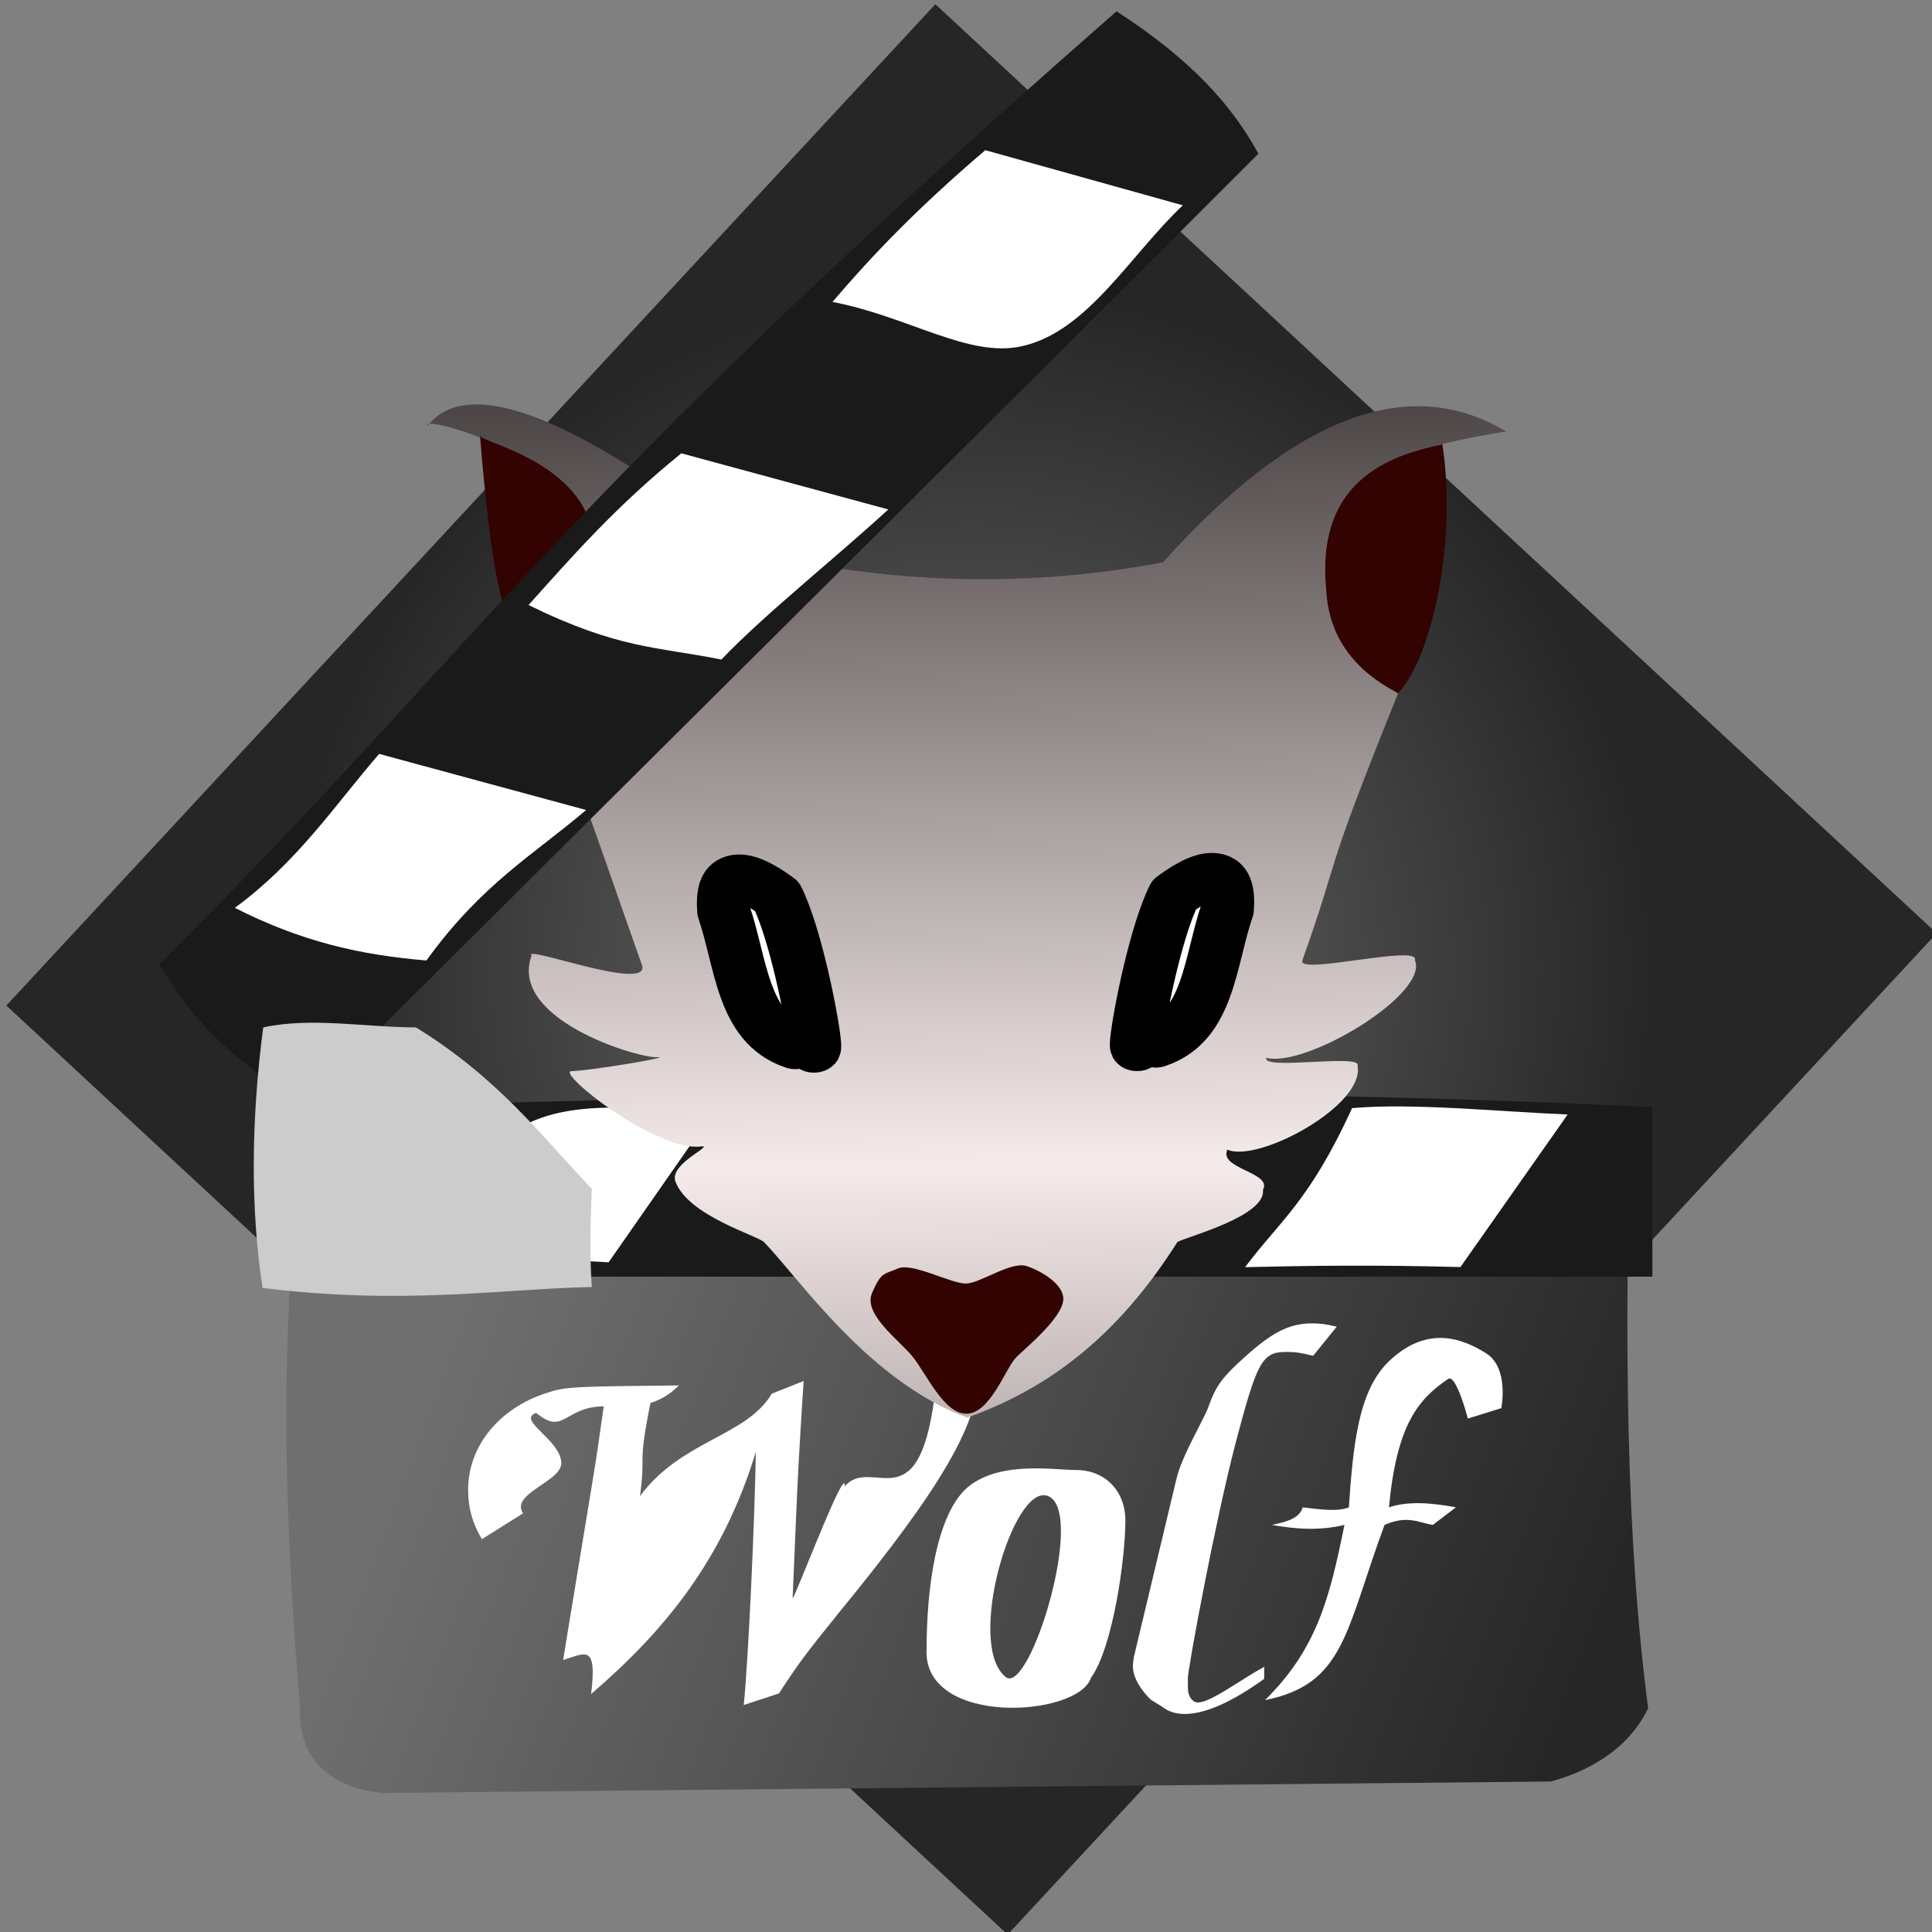 <?xml version="1.0" encoding="UTF-8" standalone="no"?>
<svg
   xmlns:dc="http://purl.org/dc/elements/1.1/"
   xmlns:cc="http://creativecommons.org/ns#"
   xmlns:rdf="http://www.w3.org/1999/02/22-rdf-syntax-ns#"
   xmlns:svg="http://www.w3.org/2000/svg"
   xmlns="http://www.w3.org/2000/svg"
   xmlns:xlink="http://www.w3.org/1999/xlink"
   xmlns:sodipodi="http://sodipodi.sourceforge.net/DTD/sodipodi-0.dtd"
   xmlns:inkscape="http://www.inkscape.org/namespaces/inkscape"
   width="1474.56pt"
   height="1474.56pt"
   viewBox="0 0 1474.56 1474.56"
   version="1.1"
   id="svg985"
   sodipodi:docname="lobin2svg.svg"
   inkscape:version="1.0.2 (e86c870, 2021-01-15)"
   inkscape:export-filename="/home/juuniorlel/Imagens/lobin3svg.png"
   inkscape:export-xdpi="99.999992"
   inkscape:export-ydpi="99.999992">
  <rect x="0" y="0" width="1474.56" height="1474.56" fill="#808080" stroke="none"/>
  <sodipodi:namedview
     pagecolor="#ffffff"
     bordercolor="#666666"
     borderopacity="1"
     objecttolerance="10"
     gridtolerance="10"
     guidetolerance="10"
     inkscape:pageopacity="0"
     inkscape:pageshadow="2"
     inkscape:window-width="1920"
     inkscape:window-height="1006"
     id="namedview987"
     showgrid="false"
     inkscape:zoom="0.29203831"
     inkscape:cx="412.30185"
     inkscape:cy="771.4095"
     inkscape:window-x="0"
     inkscape:window-y="28"
     inkscape:window-maximized="1"
     inkscape:current-layer="svg985"
     inkscape:pagecheckerboard="true" />
  <defs
     id="defs976">
    <linearGradient
       id="linearGradient1788"
       gradientUnits="userSpaceOnUse"
       x1="419.979"
       y1="1.899"
       x2="428.169"
       y2="639.167"
       spreadMethod="reflect"
       gradientTransform="matrix(0.688,0,0,0.721,421.309,447.493)">
      <stop
         stop-color="#8f1300"
         offset="0"
         stop-opacity="1"
         id="stop1784"
         style="stop-color:#000000;stop-opacity:1" />
      <stop
         stop-color="#ff0000"
         offset="1"
         stop-opacity="0"
         id="stop1786"
         style="stop-color:#ffffff;stop-opacity:1" />
    </linearGradient>
    <linearGradient
       inkscape:collect="always"
       id="linearGradient1772">
      <stop
         style="stop-color:#6f6f6f;stop-opacity:1"
         offset="0"
         id="stop1768" />
      <stop
         style="stop-color:#262626;stop-opacity:1"
         offset="1"
         id="stop1770" />
    </linearGradient>
    <linearGradient
       id="gradient0"
       gradientUnits="userSpaceOnUse"
       x1="419.979"
       y1="1.899"
       x2="428.169"
       y2="639.167"
       spreadMethod="reflect"
       gradientTransform="matrix(0.688,0,0,0.721,421.309,447.493)">
      <stop
         stop-color="#8f1300"
         offset="0"
         stop-opacity="1"
         id="stop971"
         style="stop-color:#4d4646;stop-opacity:1" />
      <stop
         stop-color="#ff0000"
         offset="1"
         stop-opacity="0"
         id="stop973"
         style="stop-color:#f6ebeb;stop-opacity:1" />
    </linearGradient>
    <linearGradient
       inkscape:collect="always"
       xlink:href="#linearGradient1772"
       id="linearGradient1766"
       x1="478.787"
       y1="1031.455"
       x2="995.145"
       y2="1225.188"
       gradientUnits="userSpaceOnUse" />
    <radialGradient
       inkscape:collect="always"
       xlink:href="#linearGradient1772"
       id="radialGradient1782"
       cx="1077.442"
       cy="68.497"
       fx="1077.442"
       fy="68.497"
       r="318.421"
       gradientUnits="userSpaceOnUse"
       spreadMethod="pad"
       gradientTransform="matrix(1.637,0,0,1.637,-716.97,-74.062)" />
  </defs>
  <rect
     style="opacity:1;fill:url(#radialGradient1782);fill-opacity:1;stroke:#fe0000;stroke-width:0;stroke-miterlimit:4;stroke-dasharray:none;stroke-opacity:1"
     id="rect1774"
     width="1042.501"
     height="1042.501"
     x="525.535"
     y="-483.184"
     transform="rotate(42.855)" />
  <g
     id="g1726"
     transform="matrix(1.637,0,0,1.637,-426.543,-710.225)">
    <path
       style="fill:url(#linearGradient1766);fill-opacity:1;stroke:#000000;stroke-width:0;stroke-linecap:butt;stroke-linejoin:miter;stroke-miterlimit:4;stroke-dasharray:none;stroke-opacity:1"
       d="m 400.453,950.652 c -3.203,77.736 -12.596,125.787 0,279.28 -1.236,24.511 15.519,37.898 38.756,39.872 l 544.355,-5.346 c 16.374,-4.365 35.92,-14.31 45.437,-34.184 -10.187,-76.933 -11.487,-172.943 -7.862,-279.525 z"
       id="path1558"
       sodipodi:nodetypes="ccccccc" />
    <path
       style="fill:#1a1a1a;stroke:#000000;stroke-width:0;stroke-linecap:butt;stroke-linejoin:miter;stroke-miterlimit:4;stroke-dasharray:none;stroke-opacity:1"
       d="m 400.453,950.652 v 78.444 h 630.498 v -79.046 c -230.093,-11.292 -429.89,-5.111 -630.498,0.602 z"
       id="path1574"
       sodipodi:nodetypes="ccccc" />
    <path
       style="fill:#ffffff;stroke:#000000;stroke-width:0;stroke-linecap:butt;stroke-linejoin:miter;stroke-miterlimit:4;stroke-dasharray:none;stroke-opacity:1"
       d="m 592.589,953.158 c -31.607,-1.876 -77.56,-10.594 -101.034,15.761 l -49.35,55.406 c 33.716,-2.197 67.491,-4.112 102.122,-1.931"
       id="path1612-3-6-3"
       sodipodi:nodetypes="cscc" />
    <path
       style="fill:#f9f9f9;stroke:#000000;stroke-width:0;stroke-linecap:butt;stroke-linejoin:miter;stroke-miterlimit:4;stroke-dasharray:none;stroke-opacity:1"
       d="m 791.306,953.217 -100.175,-0.273 -50.21,71.441 100.393,-0.038"
       id="path1612-3-5" />
    <path
       style="fill:#ffffff;stroke:#000000;stroke-width:0;stroke-linecap:butt;stroke-linejoin:miter;stroke-miterlimit:4;stroke-dasharray:none;stroke-opacity:1"
       d="m 991.467,953.483 c -34.261,-1.476 -72.417,-5.441 -100.508,-2.977 -20.034,43.757 -33.83,52.662 -49.877,74.145 29.258,-0.665 59.747,-1.139 100.393,-0.038"
       id="path1612-7"
       sodipodi:nodetypes="cccc" />
    <g
       aria-label="Wolf"
       id="text1731"
       style="font-style:normal;font-weight:normal;font-size:256px;line-height:1.25;font-family:sans-serif;fill:#000000;fill-opacity:1;stroke:none;stroke-width:0.75"
       transform="translate(-24.135,113.134)">
      <path
         id="path1745"
         style="font-style:italic;font-variant:normal;font-weight:normal;font-stretch:normal;font-size:256px;font-family:Z003;-inkscape-font-specification:'Z003 Italic';fill:#ffffff;stroke-width:0.75"
         d="m 874.485,1113.387 c 37.259,-7.446 37.459,-32.273 55.735,-81.698 10.879,-4.714 15.919,-0.996 22.528,0 l 10.752,-8.192 c -11.152,-2.075 -22.008,-3.062 -31.232,0 3.65,-38.554 13.619,-50.358 27.572,-59.846 3.811,-2.591 9.222,18.454 9.222,18.454 l 15.602,-4.848 c 0,0 3.761,-18.768 -7.083,-25.588 -12.031,-7.566 -28.231,-12.843 -45.639,4.053 -14.336,14.08 -16.421,40.32 -18.362,67.774 -5.2,2.256 -14.714,0.798 -21.504,0 -1.503,5.525 -8.655,6.944 -14.336,8.192 10.571,1.91 22.078,2.859 33.792,0 -6.816,33.529 -12.595,57.593 -37.047,81.698 z m -0.369,-15.547 c -5.376,3.072 -5.376,3.072 -16.384,9.984 -7.424,4.608 -11.776,6.656 -14.592,6.656 -2.56,0 -4.608,-3.072 -4.608,-6.656 v -2.304 -2.304 c 0,-4.608 12.84,-73.831 22.312,-109.927 9.984,-37.888 12.288,-42.24 23.552,-42.24 3.84,0 6.4,0.256 12.544,1.792 l 11.008,-13.568 c -5.376,-1.28 -7.936,-1.536 -11.52,-1.536 -10.24,0 -18.176,3.84 -30.72,15.104 -11.264,9.984 -14.08,14.08 -17.408,23.296 -2.048,6.144 -12.599,23.072 -15.159,34.336 l -19.732,82.573 c -0.256,1.536 -0.512,3.072 -0.512,4.608 0,7.936 8.448,15.616 8.448,15.616 l 4.836,2.961 v 0 c 1.536,0.768 12.095,13.097 47.935,-12.759 z m -87.768,-91.751 c -10.24,0 -34.195,-4.169 -49.299,7.095 -16.384,12.288 -20.333,50.505 -20.333,76.105 -2.224,36.616 70.725,32.209 76.638,13.655 10.24,-14.08 16.034,-55.639 16.034,-73.302 0,-13.824 -9.472,-23.552 -23.04,-23.552 z m -13.312,12.032 c 18.393,6.254 -8.218,93.472 -19.456,84.48 -18.7,-14.962 3.278,-89.981 19.456,-84.48 z m -212.735,92.416 c 34.812,-29.929 61.56,-62.943 76.8,-112.896 -0.512,30.72 -3.328,94.72 -5.632,118.016 l 16.384,-5.376 c 8.704,-13.312 11.776,-17.664 28.16,-37.888 48.64,-59.392 65.28,-88.576 65.28,-113.408 0,-7.168 -1.024,-11.264 -3.84,-16.896 -3.584,-2.048 -4.352,-2.304 -10.24,-4.096 -7.168,3.328 -9.984,5.12 -16.384,10.496 6.912,7.168 9.472,13.824 9.472,24.32 -7.8,58.186 -29.109,26.457 -41.757,40.868 0.768,-11.776 -24.291,54.876 -24.291,52.06 l 1.536,-36.096 c 0.768,-17.92 1.28,-29.44 3.584,-65.024 l -14.848,5.888 c -11.776,19.968 -42.25,21.686 -61.45,47.798 2.816,-20.736 -1.27,-12.726 4.874,-43.446 5.376,-1.792 8.448,-3.584 13.312,-8.192 -49.664,0.512 -52.736,0.512 -61.952,3.584 -22.016,7.168 -36.352,24.832 -36.352,45.056 0,8.704 2.048,15.616 6.4,23.04 l 19.2,-12.032 c -6.144,-9.216 17.833,-14.702 17.833,-23.406 0,-10.752 -21.161,-20.114 -11.689,-23.442 13,10.79 12.8,-2.816 31.488,-3.072 -2.56,17.664 -3.072,22.016 -5.376,35.84 -9.728,58.88 -13.312,80.896 -13.568,82.432 10.213,-3 15.974,-7.957 13.056,15.872 z"
         sodipodi:nodetypes="cccccsccsccccccccsscscsccsccccscccccscccssssscccccscccccccccccccsccsccccc" />
    </g>
  </g>
  <g
     id="g1578"
     transform="matrix(1.407,0,0,1.261,-266.731,-255.642)">
    <path
       id="path980"
       fill="url(#gradient0)"
       fill-rule="evenodd"
       stroke="#000000"
       stroke-opacity="0"
       stroke-width="0"
       stroke-linecap="round"
       stroke-linejoin="bevel"
       d="m 421.433,460.376 c -3.693,-7.194 75.733,18.783 88.107,58.497 9.555,68.662 -16.094,66.434 -30.692,86.456 23.008,65.096 42.396,129.534 59.198,182.234 2.522,15.369 -65.317,-13.256 -60.12,-6.445 -12.583,38.275 57.013,61.945 67.894,61.472 10.882,-0.474 -36.928,8.319 -46.126,8.428 -9.198,0.109 45.62,48.978 69.967,45.608 8.399,-1.163 -17.178,10.28 -13.734,21.069 6.657,20.852 44.676,32.895 48.13,36.869 19.042,21.906 56.886,84.504 110.203,106.151 50.543,-19.986 85.739,-56.505 114.038,-106.295 6.529,-3.646 48.125,-15.82 46.368,-31.52 5.284,-10.68 -24.208,-12.671 -19.31,-24.344 16.565,8.269 74.839,-26.786 70.619,-50.76 2.833,-7.593 -52.228,3.067 -49.453,-4.86 21.231,6.361 88.446,-38.581 80.549,-59.091 3.24,-9.858 -63.931,9.312 -61.055,0.266 22.345,-70.265 9.412,-44.251 51.987,-161.761 -24.07,-15.875 -44.29,-35.926 -37.682,-85.059 0.644,-52.047 46.728,-64.252 96.245,-73.446 -53.039,-35.425 -115.087,-9.021 -186.143,79.213 -73.817,15.687 -148.764,13.393 -224.843,-6.883 -93.446,-81.216 -151.322,-106.648 -173.628,-76.295"
       style="fill:url(#gradient0)" />
    <path
       id="shape01"
       fill="#320300"
       stroke="#000000"
       stroke-width="0.704"
       stroke-linecap="square"
       stroke-linejoin="bevel"
       d="m 449.95,466.144 c -1.915,4.312 67.051,17.415 61.606,75.494 2.925,43.019 -16.265,44.383 -32.053,63.741 -16.741,-16.368 -23.486,-55.327 -29.553,-139.236 z"
       sodipodi:nodetypes="cccc"
       style="stroke-width:0;stroke-miterlimit:4;stroke-dasharray:none" />
    <path
       id="shape0"
       fill="#320300"
       fill-rule="evenodd"
       stroke="#000000"
       stroke-opacity="0"
       stroke-width="0"
       stroke-linecap="square"
       stroke-linejoin="bevel"
       d="m 971.974,471.622 c -22.253,5.698 -69.29,17.481 -62.956,88.188 1.904,43.286 33.741,58.861 38.984,62.541 19.303,-23.43 31.838,-94.885 23.972,-150.729 z"
       sodipodi:nodetypes="cccc" />
    <path
       id="shape1"
       fill="#320300"
       fill-rule="evenodd"
       stroke="#000000"
       stroke-opacity="0"
       stroke-width="0"
       stroke-linecap="square"
       stroke-linejoin="bevel"
       d="m 713.965,1058.414 c -12.528,0.235 -22.048,-24.824 -29.676,-35.011 -7.628,-10.187 -26.668,-25.431 -21.622,-38.209 5.046,-12.778 6.048,-10.861 13.983,-14.723 7.934,-3.861 29.363,9.668 37.324,9.114 7.961,-0.554 24.179,-13.682 32.617,-10.516 8.437,3.166 19.679,11.111 19.789,19.63 0.153,11.745 -22.377,31.533 -26.02,36.106 -5.491,6.893 -13.866,33.375 -26.395,33.609 z" />
    <path
       id="shape02"
       fill="#ffffff"
       fill-rule="evenodd"
       stroke="#000000"
       stroke-width="43.2"
       stroke-linecap="butt"
       stroke-linejoin="round"
       d="m 826.458,744.336 c -9.836,21.933 -18.95,72.642 -20.305,88.002 -1.147,12.997 4.113,-8.695 10.412,2.151 28.766,-10.572 29.293,-50.463 38.763,-81.069 1.651,-23.268 -7.973,-26.295 -28.87,-9.083 z"
       style="stroke-width:28.783;stroke-miterlimit:4;stroke-dasharray:none" />
    <path
       id="shape03"
       fill="#ffffff"
       fill-rule="evenodd"
       stroke="#000000"
       stroke-width="43.2"
       stroke-linecap="butt"
       stroke-linejoin="round"
       d="m 611.047,745.285 c 9.836,21.933 18.95,72.642 20.305,88.002 1.147,12.997 -4.113,-8.695 -10.412,2.151 -28.766,-10.572 -29.293,-50.463 -38.763,-81.069 -1.651,-23.268 7.973,-26.295 28.87,-9.083 z"
       style="stroke-width:28.783;stroke-miterlimit:4;stroke-dasharray:none" />
  </g>
  <g
     id="g1714"
     inkscape:transform-center-x="-304.19285"
     inkscape:transform-center-y="-424.45679"
     transform="matrix(1.161,-1.154,1.154,1.161,-1332.862,204.023)">
    <path
       style="fill:#1a1a1a;stroke:#000000;stroke-width:0;stroke-linecap:butt;stroke-linejoin:miter;stroke-miterlimit:4;stroke-dasharray:none;stroke-opacity:1"
       d="m 1030.852,856.334 c -354.728,-22.314 -419.877,0.348 -629.816,0.522 -11.068,45.324 -1.909,64.496 -0.584,93.796 229.895,-0.21 420.992,0.078 630.498,-0.602 6.884,-23.407 8.975,-52.241 -0.098,-93.716 z"
       id="path1552"
       sodipodi:nodetypes="cccccc"
       inkscape:transform-center-x="-302.78789"
       inkscape:transform-center-y="-51.170065" />
    <path
       style="fill:#ffffff;stroke:#000000;stroke-width:0;stroke-linecap:butt;stroke-linejoin:miter;stroke-miterlimit:4;stroke-dasharray:none;stroke-opacity:1"
       d="m 988.995,942.273 c -34.092,-0.802 -72.972,10.398 -99.437,-6.235 -21.651,-13.607 -27.645,-46.848 -48.141,-76.956 27.476,-2.311 58.729,-3.154 100.393,0.046"
       id="path1612"
       sodipodi:nodetypes="cscc" />
    <path
       style="fill:#ffffff;stroke:#000000;stroke-width:0;stroke-linecap:butt;stroke-linejoin:miter;stroke-miterlimit:4;stroke-dasharray:none;stroke-opacity:1"
       d="m 791.641,946.041 c -34.138,-1.341 -74.956,-5.972 -104.54,-5.224 -17.054,-25.526 -30.517,-37.072 -45.845,-81.41 30.847,-1.759 61.068,-3.943 100.393,0.046"
       id="path1612-3"
       sodipodi:nodetypes="cccc" />
    <path
       style="fill:#ffffff;stroke:#000000;stroke-width:0;stroke-linecap:butt;stroke-linejoin:miter;stroke-miterlimit:4;stroke-dasharray:none;stroke-opacity:1"
       d="m 592.924,946.112 c -32.304,-2.474 -58.555,-9.851 -102.269,-2.742 -20.202,-23.712 -35.181,-47.436 -46.042,-80.36 36.031,5.383 66.192,-1.027 98.319,-3.486"
       id="path1612-3-6"
       sodipodi:nodetypes="cccc" />
  </g>
  <path
     style="opacity:1;fill:#cccccc;stroke:#000000;stroke-width:0;stroke-linecap:butt;stroke-linejoin:miter;stroke-miterlimit:4;stroke-dasharray:none;stroke-opacity:1"
     d="m 200.888,784.143 c 36.663,-7.992 77.7,-0.084 116.585,0 63.115,38.998 94.591,81.572 134.228,123.223 -0.967,23.958 -1.84,49.107 0,74.911 -70.337,1.566 -144.071,13.988 -251.313,0.709 -9.195,-60.613 -8.86,-126.995 0.499,-198.843 z"
     id="path1572"
     sodipodi:nodetypes="cccccc" />
</svg>
